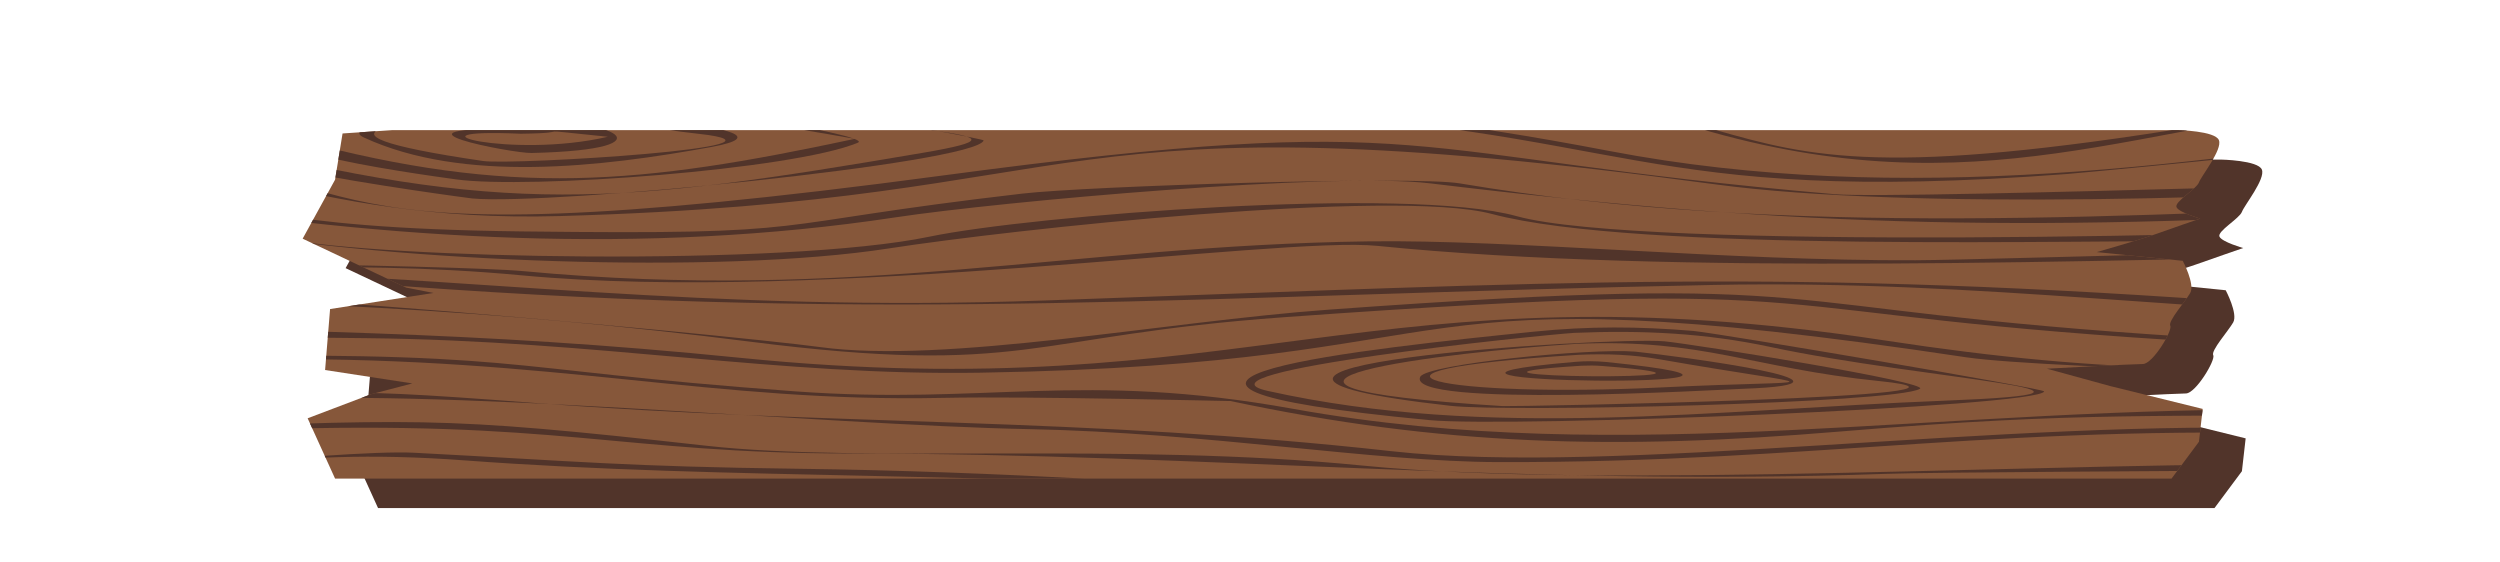 <?xml version="1.0" encoding="UTF-8"?>
<svg id="Warstwa_1" data-name="Warstwa 1" xmlns="http://www.w3.org/2000/svg" xmlns:xlink="http://www.w3.org/1999/xlink" viewBox="0 0 4546.93 1022.17">
  <defs>
    <style>
      .cls-1 {
        clip-path: url(#clippath-21);
      }

      .cls-2 {
        clip-path: url(#clippath-6);
      }

      .cls-3 {
        clip-path: url(#clippath-7);
      }

      .cls-4 {
        clip-path: url(#clippath-17);
      }

      .cls-5 {
        clip-path: url(#clippath-15);
      }

      .cls-6 {
        clip-path: url(#clippath-18);
      }

      .cls-7 {
        clip-path: url(#clippath-4);
      }

      .cls-8 {
        clip-path: url(#clippath-22);
      }

      .cls-9 {
        clip-path: url(#clippath-23);
      }

      .cls-10, .cls-11 {
        fill: #51342a;
      }

      .cls-12 {
        clip-path: url(#clippath-9);
      }

      .cls-13 {
        clip-path: url(#clippath-10);
      }

      .cls-14 {
        clip-path: url(#clippath-25);
      }

      .cls-15 {
        fill: #86573a;
      }

      .cls-15, .cls-11 {
        fill-rule: evenodd;
      }

      .cls-16 {
        clip-path: url(#clippath-11);
      }

      .cls-17 {
        fill: none;
      }

      .cls-18 {
        clip-path: url(#clippath-1);
      }

      .cls-19 {
        clip-path: url(#clippath-5);
      }

      .cls-20 {
        clip-path: url(#clippath-20);
      }

      .cls-21 {
        clip-path: url(#clippath-8);
      }

      .cls-22 {
        clip-path: url(#clippath-3);
      }

      .cls-23 {
        clip-path: url(#clippath-12);
      }

      .cls-24 {
        clip-path: url(#clippath-14);
      }

      .cls-25 {
        clip-path: url(#clippath-19);
      }

      .cls-26 {
        clip-path: url(#clippath-16);
      }

      .cls-27 {
        clip-path: url(#clippath-2);
      }

      .cls-28 {
        clip-path: url(#clippath-13);
      }

      .cls-29 {
        clip-path: url(#clippath-24);
      }

      .cls-30 {
        clip-path: url(#clippath);
      }
    </style>
    <clipPath id="clippath">
      <rect class="cls-17" x="626.49" y="289.25" width="3490.04" height="635.33"/>
    </clipPath>
    <clipPath id="clippath-1">
      <rect class="cls-17" x="550.46" y="236.11" width="3486.7" height="634.47"/>
    </clipPath>
    <clipPath id="clippath-2">
      <rect class="cls-17" x="550.46" y="236.66" width="1239.38" height="125.92"/>
    </clipPath>
    <clipPath id="clippath-3">
      <path class="cls-17" d="M713.72,236.66h3247.13s68.03,1.22,74.83,18.28-31.75,64.6-36.29,76.79c-4.53,12.19-45.35,35.35-40.81,45.1s43.09,20.72,43.09,20.72c0,0-56.69,19.51-83.91,29.26-27.21,9.75-104.3,31.69-104.3,31.69l156.45,15.84s22.67,42.66,13.6,58.51c-9.07,15.84-40.81,51.19-36.28,59.72,4.53,8.53-31.74,69.47-49.89,69.47s-174.6,8.53-174.6,8.53l115.64,31.69,167.81,41.44-6.81,59.72-49.88,67.04H609.42l-49.89-109.7,115.65-43.88,74.82-19.5-158.72-24.38,9.07-110.92,188.21-29.26-49.89-9.75-188.21-88.98,58.96-107.26,13.6-84.1,90.69-6.09h0Z"/>
    </clipPath>
    <clipPath id="clippath-4">
      <rect class="cls-17" x="550.46" y="236.66" width="1013.65" height="95.26"/>
    </clipPath>
    <clipPath id="clippath-5">
      <path class="cls-17" d="M713.72,236.66h3247.13s68.03,1.22,74.83,18.28-31.75,64.6-36.29,76.79c-4.53,12.19-45.35,35.35-40.81,45.1s43.09,20.72,43.09,20.72c0,0-56.69,19.51-83.91,29.26-27.21,9.75-104.3,31.69-104.3,31.69l156.45,15.84s22.67,42.66,13.6,58.51c-9.07,15.84-40.81,51.19-36.28,59.72,4.53,8.53-31.74,69.47-49.89,69.47s-174.6,8.53-174.6,8.53l115.64,31.69,167.81,41.44-6.81,59.72-49.88,67.04H609.42l-49.89-109.7,115.65-43.88,74.82-19.5-158.72-24.38,9.07-110.92,188.21-29.26-49.89-9.75-188.21-88.98,58.96-107.26,13.6-84.1,90.69-6.09h0Z"/>
    </clipPath>
    <clipPath id="clippath-6">
      <rect class="cls-17" x="651.29" y="236.66" width="692.05" height="67.26"/>
    </clipPath>
    <clipPath id="clippath-7">
      <path class="cls-17" d="M713.72,236.66h3247.13s68.03,1.22,74.83,18.28-31.75,64.6-36.29,76.79c-4.53,12.19-45.35,35.35-40.81,45.1s43.09,20.72,43.09,20.72c0,0-56.69,19.51-83.91,29.26-27.21,9.75-104.3,31.69-104.3,31.69l156.45,15.84s22.67,42.66,13.6,58.51c-9.07,15.84-40.81,51.19-36.28,59.72,4.53,8.53-31.74,69.47-49.89,69.47s-174.6,8.53-174.6,8.53l115.64,31.69,167.81,41.44-6.81,59.72-49.88,67.04H609.42l-49.89-109.7,115.65-43.88,74.82-19.5-158.72-24.38,9.07-110.92,188.21-29.26-49.89-9.75-188.21-88.98,58.96-107.26,13.6-84.1,90.69-6.09h0Z"/>
    </clipPath>
    <clipPath id="clippath-8">
      <rect class="cls-17" x="819.97" y="236.66" width="302.62" height="41.92"/>
    </clipPath>
    <clipPath id="clippath-9">
      <path class="cls-17" d="M713.72,236.66h3247.13s68.03,1.22,74.83,18.28-31.75,64.6-36.29,76.79c-4.53,12.19-45.35,35.35-40.81,45.1s43.09,20.72,43.09,20.72c0,0-56.69,19.51-83.91,29.26-27.21,9.75-104.3,31.69-104.3,31.69l156.45,15.84s22.67,42.66,13.6,58.51c-9.07,15.84-40.81,51.19-36.28,59.72,4.53,8.53-31.74,69.47-49.89,69.47s-174.6,8.53-174.6,8.53l115.64,31.69,167.81,41.44-6.81,59.72-49.88,67.04H609.42l-49.89-109.7,115.65-43.88,74.82-19.5-158.72-24.38,9.07-110.92,188.21-29.26-49.89-9.75-188.21-88.98,58.96-107.26,13.6-84.1,90.69-6.09h0Z"/>
    </clipPath>
    <clipPath id="clippath-10">
      <rect class="cls-17" x="550.46" y="236.66" width="3486.23" height="277.92"/>
    </clipPath>
    <clipPath id="clippath-11">
      <path class="cls-17" d="M713.72,236.66h3247.13s68.03,1.22,74.83,18.28-31.75,64.6-36.29,76.79c-4.53,12.19-45.35,35.35-40.81,45.1s43.09,20.72,43.09,20.72c0,0-56.69,19.51-83.91,29.26-27.21,9.75-104.3,31.69-104.3,31.69l156.45,15.84s22.67,42.66,13.6,58.51c-9.07,15.84-40.81,51.19-36.28,59.72,4.53,8.53-31.74,69.47-49.89,69.47s-174.6,8.53-174.6,8.53l115.64,31.69,167.81,41.44-6.81,59.72-49.88,67.04H609.42l-49.89-109.7,115.65-43.88,74.82-19.5-158.72-24.38,9.07-110.92,188.21-29.26-49.89-9.75-188.21-88.98,58.96-107.26,13.6-84.1,90.69-6.09h0Z"/>
    </clipPath>
    <clipPath id="clippath-12">
      <rect class="cls-17" x="2263.61" y="594.58" width="1456.04" height="173.33"/>
    </clipPath>
    <clipPath id="clippath-13">
      <path class="cls-17" d="M713.72,236.66h3247.13s68.03,1.22,74.83,18.28-31.75,64.6-36.29,76.79c-4.53,12.19-45.35,35.35-40.81,45.1s43.09,20.72,43.09,20.72c0,0-56.69,19.51-83.91,29.26-27.21,9.75-104.3,31.69-104.3,31.69l156.45,15.84s22.67,42.66,13.6,58.51c-9.07,15.84-40.81,51.19-36.28,59.72,4.53,8.53-31.74,69.47-49.89,69.47s-174.6,8.53-174.6,8.53l115.64,31.69,167.81,41.44-6.81,59.72-49.88,67.04H609.42l-49.89-109.7,115.65-43.88,74.82-19.5-158.72-24.38,9.07-110.92,188.21-29.26-49.89-9.75-188.21-88.98,58.96-107.26,13.6-84.1,90.69-6.09h0Z"/>
    </clipPath>
    <clipPath id="clippath-14">
      <rect class="cls-17" x="2422.36" y="618.58" width="1071.57" height="124"/>
    </clipPath>
    <clipPath id="clippath-15">
      <path class="cls-17" d="M713.72,236.66h3247.13s68.03,1.22,74.83,18.28-31.75,64.6-36.29,76.79c-4.53,12.19-45.35,35.35-40.81,45.1s43.09,20.72,43.09,20.72c0,0-56.69,19.51-83.91,29.26-27.21,9.75-104.3,31.69-104.3,31.69l156.45,15.84s22.67,42.66,13.6,58.51c-9.07,15.84-40.81,51.19-36.28,59.72,4.53,8.53-31.74,69.47-49.89,69.47s-174.6,8.53-174.6,8.53l115.64,31.69,167.81,41.44-6.81,59.72-49.88,67.04H609.42l-49.89-109.7,115.65-43.88,74.82-19.5-158.72-24.38,9.07-110.92,188.21-29.26-49.89-9.75-188.21-88.98,58.96-107.26,13.6-84.1,90.69-6.09h0Z"/>
    </clipPath>
    <clipPath id="clippath-16">
      <rect class="cls-17" x="2581.11" y="638.58" width="682.13" height="80"/>
    </clipPath>
    <clipPath id="clippath-17">
      <path class="cls-17" d="M713.72,236.66h3247.13s68.03,1.22,74.83,18.28-31.75,64.6-36.29,76.79c-4.53,12.19-45.35,35.35-40.81,45.1s43.09,20.72,43.09,20.72c0,0-56.69,19.51-83.91,29.26-27.21,9.75-104.3,31.69-104.3,31.69l156.45,15.84s22.67,42.66,13.6,58.51c-9.07,15.84-40.81,51.19-36.28,59.72,4.53,8.53-31.74,69.47-49.89,69.47s-174.6,8.53-174.6,8.53l115.64,31.69,167.81,41.44-6.81,59.72-49.88,67.04H609.42l-49.89-109.7,115.65-43.88,74.82-19.5-158.72-24.38,9.07-110.92,188.21-29.26-49.89-9.75-188.21-88.98,58.96-107.26,13.6-84.1,90.69-6.09h0Z"/>
    </clipPath>
    <clipPath id="clippath-18">
      <rect class="cls-17" x="2737.38" y="655.92" width="324.94" height="37.33"/>
    </clipPath>
    <clipPath id="clippath-19">
      <path class="cls-17" d="M713.72,236.66h3247.13s68.03,1.22,74.83,18.28-31.75,64.6-36.29,76.79c-4.53,12.19-45.35,35.35-40.81,45.1s43.09,20.72,43.09,20.72c0,0-56.69,19.51-83.91,29.26-27.21,9.75-104.3,31.69-104.3,31.69l156.45,15.84s22.67,42.66,13.6,58.51c-9.07,15.84-40.81,51.19-36.28,59.72,4.53,8.53-31.74,69.47-49.89,69.47s-174.6,8.53-174.6,8.53l115.64,31.69,167.81,41.44-6.81,59.72-49.88,67.04H609.42l-49.89-109.7,115.65-43.88,74.82-19.5-158.72-24.38,9.07-110.92,188.21-29.26-49.89-9.75-188.21-88.98,58.96-107.26,13.6-84.1,90.69-6.09h0Z"/>
    </clipPath>
    <clipPath id="clippath-20">
      <rect class="cls-17" x="550.46" y="575.92" width="3486.23" height="294.59"/>
    </clipPath>
    <clipPath id="clippath-21">
      <path class="cls-17" d="M713.72,236.66h3247.13s68.03,1.22,74.83,18.28-31.75,64.6-36.29,76.79c-4.53,12.19-45.35,35.35-40.81,45.1s43.09,20.72,43.09,20.72c0,0-56.69,19.51-83.91,29.26-27.21,9.75-104.3,31.69-104.3,31.69l156.45,15.84s22.67,42.66,13.6,58.51c-9.07,15.84-40.81,51.19-36.28,59.72,4.53,8.53-31.74,69.47-49.89,69.47s-174.6,8.53-174.6,8.53l115.64,31.69,167.81,41.44-6.81,59.72-49.88,67.04H609.42l-49.89-109.7,115.65-43.88,74.82-19.5-158.72-24.38,9.07-110.92,188.21-29.26-49.89-9.75-188.21-88.98,58.96-107.26,13.6-84.1,90.69-6.09h0Z"/>
    </clipPath>
    <clipPath id="clippath-22">
      <rect class="cls-17" x="550.46" y="485.25" width="3486.23" height="86.67"/>
    </clipPath>
    <clipPath id="clippath-23">
      <path class="cls-17" d="M713.72,236.66h3247.13s68.03,1.22,74.83,18.28-31.75,64.6-36.29,76.79c-4.53,12.19-45.35,35.35-40.81,45.1s43.09,20.72,43.09,20.72c0,0-56.69,19.51-83.91,29.26-27.21,9.75-104.3,31.69-104.3,31.69l156.45,15.84s22.67,42.66,13.6,58.51c-9.07,15.84-40.81,51.19-36.28,59.72,4.53,8.53-31.74,69.47-49.89,69.47s-174.6,8.53-174.6,8.53l115.64,31.69,167.81,41.44-6.81,59.72-49.88,67.04H609.42l-49.89-109.7,115.65-43.88,74.82-19.5-158.72-24.38,9.07-110.92,188.21-29.26-49.89-9.75-188.21-88.98,58.96-107.26,13.6-84.1,90.69-6.09h0Z"/>
    </clipPath>
    <clipPath id="clippath-24">
      <rect class="cls-17" x="550.46" y="527.92" width="3486.23" height="118.67"/>
    </clipPath>
    <clipPath id="clippath-25">
      <path class="cls-17" d="M713.72,236.66h3247.13s68.03,1.22,74.83,18.28-31.75,64.6-36.29,76.79c-4.53,12.19-45.35,35.35-40.81,45.1s43.09,20.72,43.09,20.72c0,0-56.69,19.51-83.91,29.26-27.21,9.75-104.3,31.69-104.3,31.69l156.45,15.84s22.67,42.66,13.6,58.51c-9.07,15.84-40.81,51.19-36.28,59.72,4.53,8.53-31.74,69.47-49.89,69.47s-174.6,8.53-174.6,8.53l115.64,31.69,167.81,41.44-6.81,59.72-49.88,67.04H609.42l-49.89-109.7,115.65-43.88,74.82-19.5-158.72-24.38,9.07-110.92,188.21-29.26-49.89-9.75-188.21-88.98,58.96-107.26,13.6-84.1,90.69-6.09h0Z"/>
    </clipPath>
  </defs>
  <g class="cls-30">
    <path class="cls-11" d="M791.86,290.22h3247.14s68.03,1.22,74.83,18.28c6.81,17.06-31.74,64.6-36.28,76.79-4.53,12.19-45.36,35.35-40.82,45.1,4.54,9.75,43.09,20.72,43.09,20.72,0,0-56.69,19.51-83.9,29.26s-104.31,31.69-104.31,31.69l156.46,15.85s22.66,42.66,13.6,58.51c-9.07,15.84-40.81,51.19-36.28,59.72,4.53,8.53-31.75,69.47-49.89,69.47s-174.6,8.54-174.6,8.54l115.64,31.69,167.8,41.44-6.8,59.72-49.89,67.04H687.55l-49.88-109.7,115.64-43.88,74.83-19.5-158.73-24.38,9.07-110.92,188.21-29.26-49.88-9.75-188.21-88.98,58.95-107.26,13.61-84.1,90.69-6.09Z"/>
  </g>
  <g class="cls-18">
    <path class="cls-15" d="M713.72,236.66h3247.14s68.03,1.22,74.83,18.28c6.8,17.06-31.75,64.6-36.29,76.79-4.53,12.19-45.35,35.35-40.81,45.1s43.09,20.72,43.09,20.72c0,0-56.69,19.51-83.91,29.26-27.21,9.75-104.3,31.69-104.3,31.69l156.45,15.84s22.67,42.66,13.6,58.51c-9.07,15.84-40.81,51.19-36.28,59.72,4.53,8.53-31.74,69.47-49.89,69.47s-174.6,8.53-174.6,8.53l115.64,31.69,167.81,41.44-6.81,59.72-49.88,67.04H609.42l-49.89-109.7,115.65-43.88,74.82-19.5-158.72-24.38,9.07-110.92,188.21-29.26-49.89-9.75-188.21-88.98,58.96-107.26,13.6-84.1,90.69-6.09h0Z"/>
  </g>
  <g class="cls-27">
    <g class="cls-22">
      <path class="cls-10" d="M1151.24,145.51c52.17,5.32,639.61,104.99,637.81,109.97-15.01,41.63-789.7,118.53-930.13,105.48-2.57-.24-715.38-92.56-470.01-143.51,190.67-39.59,541.55-90.67,742.58-73.61l19.75,1.67ZM933.57,149.04c-62.12,3.88-693.08,70.91-563.83,104.12,549.55,141.18,755.33,118.93,1309.55,24.61,239.89-40.82-54.53-31.76-388.13-103.11-117.61-25.15-232.62-30.92-357.59-25.63Z"/>
    </g>
  </g>
  <g class="cls-7">
    <g class="cls-19">
      <path class="cls-10" d="M1098.2,173.21c58.5,4.59,495.5,72.33,462.03,86.34-117.52,49.22-599.92,84.96-730.77,66.71-75.66-10.55-498.72-68.02-245.39-110.31,166.23-27.76,338.44-53.36,514.14-42.74ZM945.06,180.1c-58.28,2.42-537.44,38.4-402.31,74.55,387.16,103.61,619.78,81.73,1011.49-2.04,2.09-.45-307.22-52.82-398.91-65.6-71.46-9.96-137.55-9.55-210.27-6.91Z"/>
    </g>
  </g>
  <g class="cls-2">
    <g class="cls-3">
      <path class="cls-10" d="M988.99,201.96c1.51-.06,505.42,28.63,305.24,65.29-201.36,36.88-452.53,65.95-632.43-17.18-66.08-30.54,284.96-46.04,327.18-48.1ZM948.65,211.6c-195.36,5.01-454.25,25.06-69.93,81.23,53.73,7.86,606.71-25.84,391.04-49.56-175.78-19.33-115.17-38.23-321.12-31.67Z"/>
    </g>
  </g>
  <g class="cls-21">
    <g class="cls-12">
      <path class="cls-10" d="M976.71,231.01c115.53-21.15,263.75,40.65-9.76,47.26-34.32.83-296.04-49.36-19.39-42.85,7.51.17,22-3.03,29.15-4.41ZM947.14,243.23c-230.45-10.29-17.53,46.42,158.36,5.51-162.29-16.42-44.45-6.98-158.36-5.51Z"/>
    </g>
  </g>
  <g class="cls-13">
    <g class="cls-16">
      <path class="cls-10" d="M4298.64,109.65c-523.2,57.95-479.28,197.72-1199.26,62.58-517.32-97.1-821.88-88.41-1341.5-120.15C1084.87,10.99,726.24,12.84,11.81,17.36c0-37.99,1163.52-3.93,1426.47,10.86,442.44,24.89,1210.88,46.56,1574.02,118.88,925.89,184.39,785.24-43.53,1523.02-51.36,0,14.02-195.1,11-236.68,13.92ZM649.11,55.79c510.09,1.93,1009.97,86.67,1591.47,82.13,1221.89-9.55,627.88,302.04,1993.68,49.94,92.9-17.15,554.79-49.48,135.86-10.3-485.18,45.38-769.49,206.41-1281.55,55.58-419.22-123.48-1024.14-73.97-1547.77-112.01-511.41-37.15-636.89-60.34-1149.19-46.37-504.26,13.75-530.42,6.61-.88-7.79,88.45-2.41,170.78-7.1,258.38-11.2ZM3760.36,316.41c-793.75,59.84-789.03-85.89-1517.65-115.98-460.67-19.03-869.36-63.72-1306.25-81.28C764.01,112.21,11.81,215.81,11.81,200.35c964.02-93.17,664.38-120.99,1665.63-34.64,568.01,48.99,657.14-4.47,1250.03,108.97,531.18,101.64,1070.85,25.83,1607.85-57.94,0,28.59-708.17,93.72-774.97,99.67ZM104.17,255.59c652.58,49.26,332.72,234.51,1611.07,63.52,908.45-121.52,809.95-36.32,1621.24,34.06,118.82,10.31,1377.11-35.36,1173.49-20.07-366.43,27.52-1040.66,49.35-1388.57,2.41-1248.41-168.44-1089.59,28.79-2102.54,57.45-468.45,13.26-666.82-140.07-1007.06-130.21,0-15.45,68.83-8.23,92.36-7.15ZM4430.57,378.52c-704.01,44.14-1147.21,37.93-1829.45-45.03-174.46-21.2-780.34,32.7-972.88,61.89-455.98,69.1-923.98,40.66-1368.95-31.83-47.79-7.79-455.94-46.31-113.79-21.26,322.3,23.59,323.59,72.73,803.48,78.59,563.03,6.87,415.25-11.29,910.5-68.78,116.41-13.52,712.12-32.65,795.51-18.56,589.62,99.62,1229.21,58.4,1832.71,34.17,142.82-5.73-26.17,8.94-57.13,10.81ZM512.58,433.48c177.76,37.35,916.3,51.59,1177.82-3.03,184.1-38.45,868.42-92.77,1068.2-37.28,225.66,62.69,1378.03,34.65,1702.72,16.5,260.69-14.57-284.96,29.14-377.79,28.54-311.14-1.97-1103.88,21.77-1370.29-49.1-177.41-47.19-874.38,28.15-1096.08,62.66-311.27,48.44-896.8,23.98-1213.44-31.68-55.89-9.83-688.72-63.61-249.51-36.82,134.08,8.18,234.73,23.77,358.37,50.2ZM4378.34,462.85c-562.36,10.23-1333.79,38.92-1873.4-15.69-177.57-17.96-1007.38,104.98-1555.49,53.68-349.44-32.71-616.16,1.41-937.63-16.67,0-14.05,819.42-2.32,940.05,8.97,607.86,56.89,993.49-46.59,1536.06-54.18,262.64-3.67,659.33,35.98,996.36,34.34,151.32-.74,1051.04-32.09,1051.04-13.25-52.34.85-104.66,1.82-156.98,2.79Z"/>
    </g>
  </g>
  <g class="cls-23">
    <g class="cls-28">
      <path class="cls-10" d="M3080.15,601.93c52.18,5.32,639.61,104.99,637.82,109.96-10.09,28.02-969.25,66.35-1118.86,52.17-713.6-67.66-103.53-130.9,191.61-160.93,98.83-10.05,190.49-9.59,289.43-1.2ZM2862.5,605.46c-57.81,3.61-712.77,70.73-556.87,105.48,401.9,89.59,812.1,34.16,1229.65,17.87,406.89-15.87-39.36-38.73-315.2-97.73-117.62-25.16-232.63-30.92-357.59-25.63Z"/>
    </g>
  </g>
  <g class="cls-24">
    <g class="cls-5">
      <path class="cls-10" d="M3026.97,620.72c58.47,5.96,486.21,74.71,464.76,86.57-47.41,26.2-745.86,42.9-853.62,30.8-617.39-69.33,286.81-126.03,388.85-117.36ZM2867.14,625.37c-228.36,14.25-748.65,75.33-133.61,113.23,17.79,1.1,972.38-16.26,684.08-45.55-232.26-23.6-318.71-77.51-550.47-67.69Z"/>
    </g>
  </g>
  <g class="cls-26">
    <g class="cls-4">
      <path class="cls-10" d="M2973.77,639.51c74.44,7.59,461.04,58.33,196.15,67.63-41.25,1.45-614.28,35.3-586.84-21.8,11.13-23.17,309.22-52.33,390.69-45.83ZM2871.78,645.29c-489.19,30.56-240.65,78.57,150.8,59.3,307.73-15.15,312.23,4.28-4.73-51.19-49.05-8.58-95.08-10.28-146.07-8.11Z"/>
    </g>
  </g>
  <g class="cls-6">
    <g class="cls-25">
      <path class="cls-10" d="M2920.59,658.31c496.21,50.52-525.73,40.08-55.39-.2,18.97-1.63,36.47-1.41,55.39.2ZM2876.41,665.19c-356.6,22.37,390.86,28.42,37.94.48-13.28-1.05-24.64-1.05-37.94-.48Z"/>
    </g>
  </g>
  <g class="cls-20">
    <g class="cls-1">
      <path class="cls-10" d="M3576.84,649.96c-1095.16-164.63-833.43,11.68-1793.28,27.88-367.7,6.21-692.83-58.24-1117.46-62.81-42.18-.46-654.29-4.72-654.29-25.3,488.35,11.74,848.27,11.97,1333.46,60.96,921.15,93.02,1152-173.84,2081-31.76,425.17,65.02,661.03,57.56,1109.05,36.54,0,39.29-815.62,15.69-958.48-5.51ZM236.24,648.92c743.83-11.61,634.81,20.81,1209.69,62.84,349.37,25.54,519.75-37.8,905.35,31.71,610.44,110.04,1182.8-7.03,1852.92,1.74,153.96,2.02,569.6-1.63,131.03,7.11-416.79,8.3-533.07-5.47-989.36,32.59-408.3,34.06-723.89,25.97-1107.88-55.53,2.1.43-362.63-9.11-523.12-5.73-420.36,8.86-701.94-74.16-1225.57-70.29-2.54.02-802.49,1.84-341.71-3.28,29.55-.32,59.11-.72,88.66-1.18ZM4302.21,792.08c-648.96-25.88-991.55,49.84-1577.25,48.37-227.39-.57-528.06-53.61-854.34-59.97-371.49-7.24-1106.25-78.08-1432.55-50.64-139.56,11.74-767.51,18.13-193.46,2.89,434.37-11.53,278.09-34.44,728.36.19,535.16,41.17,999.69,25.51,1556.98,87.6,410.75,45.77,1113.53-60.26,1665.12-40.41,156.14,5.63,576.26,31,139.81,13.29l-32.67-1.32ZM212.11,783.07c553.74-20.94,571.9-28.2,1073.76,27.77,285.49,31.83,764.41-6.63,1191.43,35.84,450.02,44.76,1268.54-8.27,1796.84-2.07,862.28,10.12-671.92,11.1-844.74,17.23-659.4,23.41-1227.95-36.86-1885.84-37.08-414.25-.15-532.33-61.79-1070.93-43.43-27.48.94-460.81,25.22-460.81,9.36,66.77-2.53,133.54-5.08,200.3-7.62ZM3839.48,898.53c-570.67,8.76-947.52,48.11-1533.65-1.98-468.18-40.02-974.71-22.96-1460.91-59.22-347.42-25.91-501.48,29.41-833.1,61.4,0-19.5,609.07-82.2,740.65-75.32,303.99,15.9,383.95,25.11,700.41,29.18,752.93,9.68,1252.01,94.95,2041.8,47.91,118.41-7.05,1040.65-25.67,1040.65-3.51-232.35-1.57-463.51-1.22-695.84,1.55ZM98.19,935.73c440.04-17.18,412.39-83.2,869.97-30.82,371.47,42.53,1029.01-2.41,1508.92,31.71,697.1,49.57,1188.25,12.9,1866.87,14.25,75.64.15,349.34,13.51,62.23,8.33-639.87-11.53-1394.17,51.09-2047.02-24.86-382.85-44.54-957.83,27.19-1548.21-42.86-140.42-16.66-799.14,82.55-799.14,45.75,29.05-1.02,57.22-1.11,86.37-1.49ZM4311.26,995.86c-482.1,16.6-1035.6,41.05-1506.91,14.7-570.7-31.9-1094.44-4.49-1678.61-29.14-535.82-22.6-635.41-13.48-1113.93,17.85,0-34.59,749.73-38.69,783.92-37.76,570.23,15.52,895.55,29.46,1470.94,23.82,506.96-4.97,738,50.47,1315.81,20.45,123.68-6.43,952.84-38.93,952.84.57-81.97-8.02-140.47-14.23-224.06-10.49Z"/>
    </g>
  </g>
  <g class="cls-8">
    <g class="cls-9">
      <path class="cls-10" d="M279.36,487.35c592.78,15.83,995.49,81.13,1620.47,59.17,960.88-33.76,1336.8-59.43,2225.91,6.13,43.6,3.21,699.73,13.4,283.53,18.06-382.21,4.29-797.41-62.4-1292.76-52.45-932.39,18.75-1479.33,68.51-2385.96,1.99-120.36-8.83-1186.16-39.4-451.2-32.91Z"/>
    </g>
  </g>
  <g class="cls-29">
    <g class="cls-14">
      <path class="cls-10" d="M4037.1,623.66c-913.53-52.15-628.76-123.79-1700.79-46.79-469.15,33.7-467.71,108.85-975.13,44.17-431.44-54.99-912.24-83.44-1349.37-74.18,0-64.63,1322.67,62.81,1479.88,84.4,227.29,31.21,628.68-46.6,924.21-68.02,961.84-69.7,747.18-1.77,1571.73,49.82,84.44,5.28,925.9-2.06,361.59,11.9-108.88,2.69-203.35,2.77-312.12-1.31Z"/>
    </g>
  </g>
</svg>